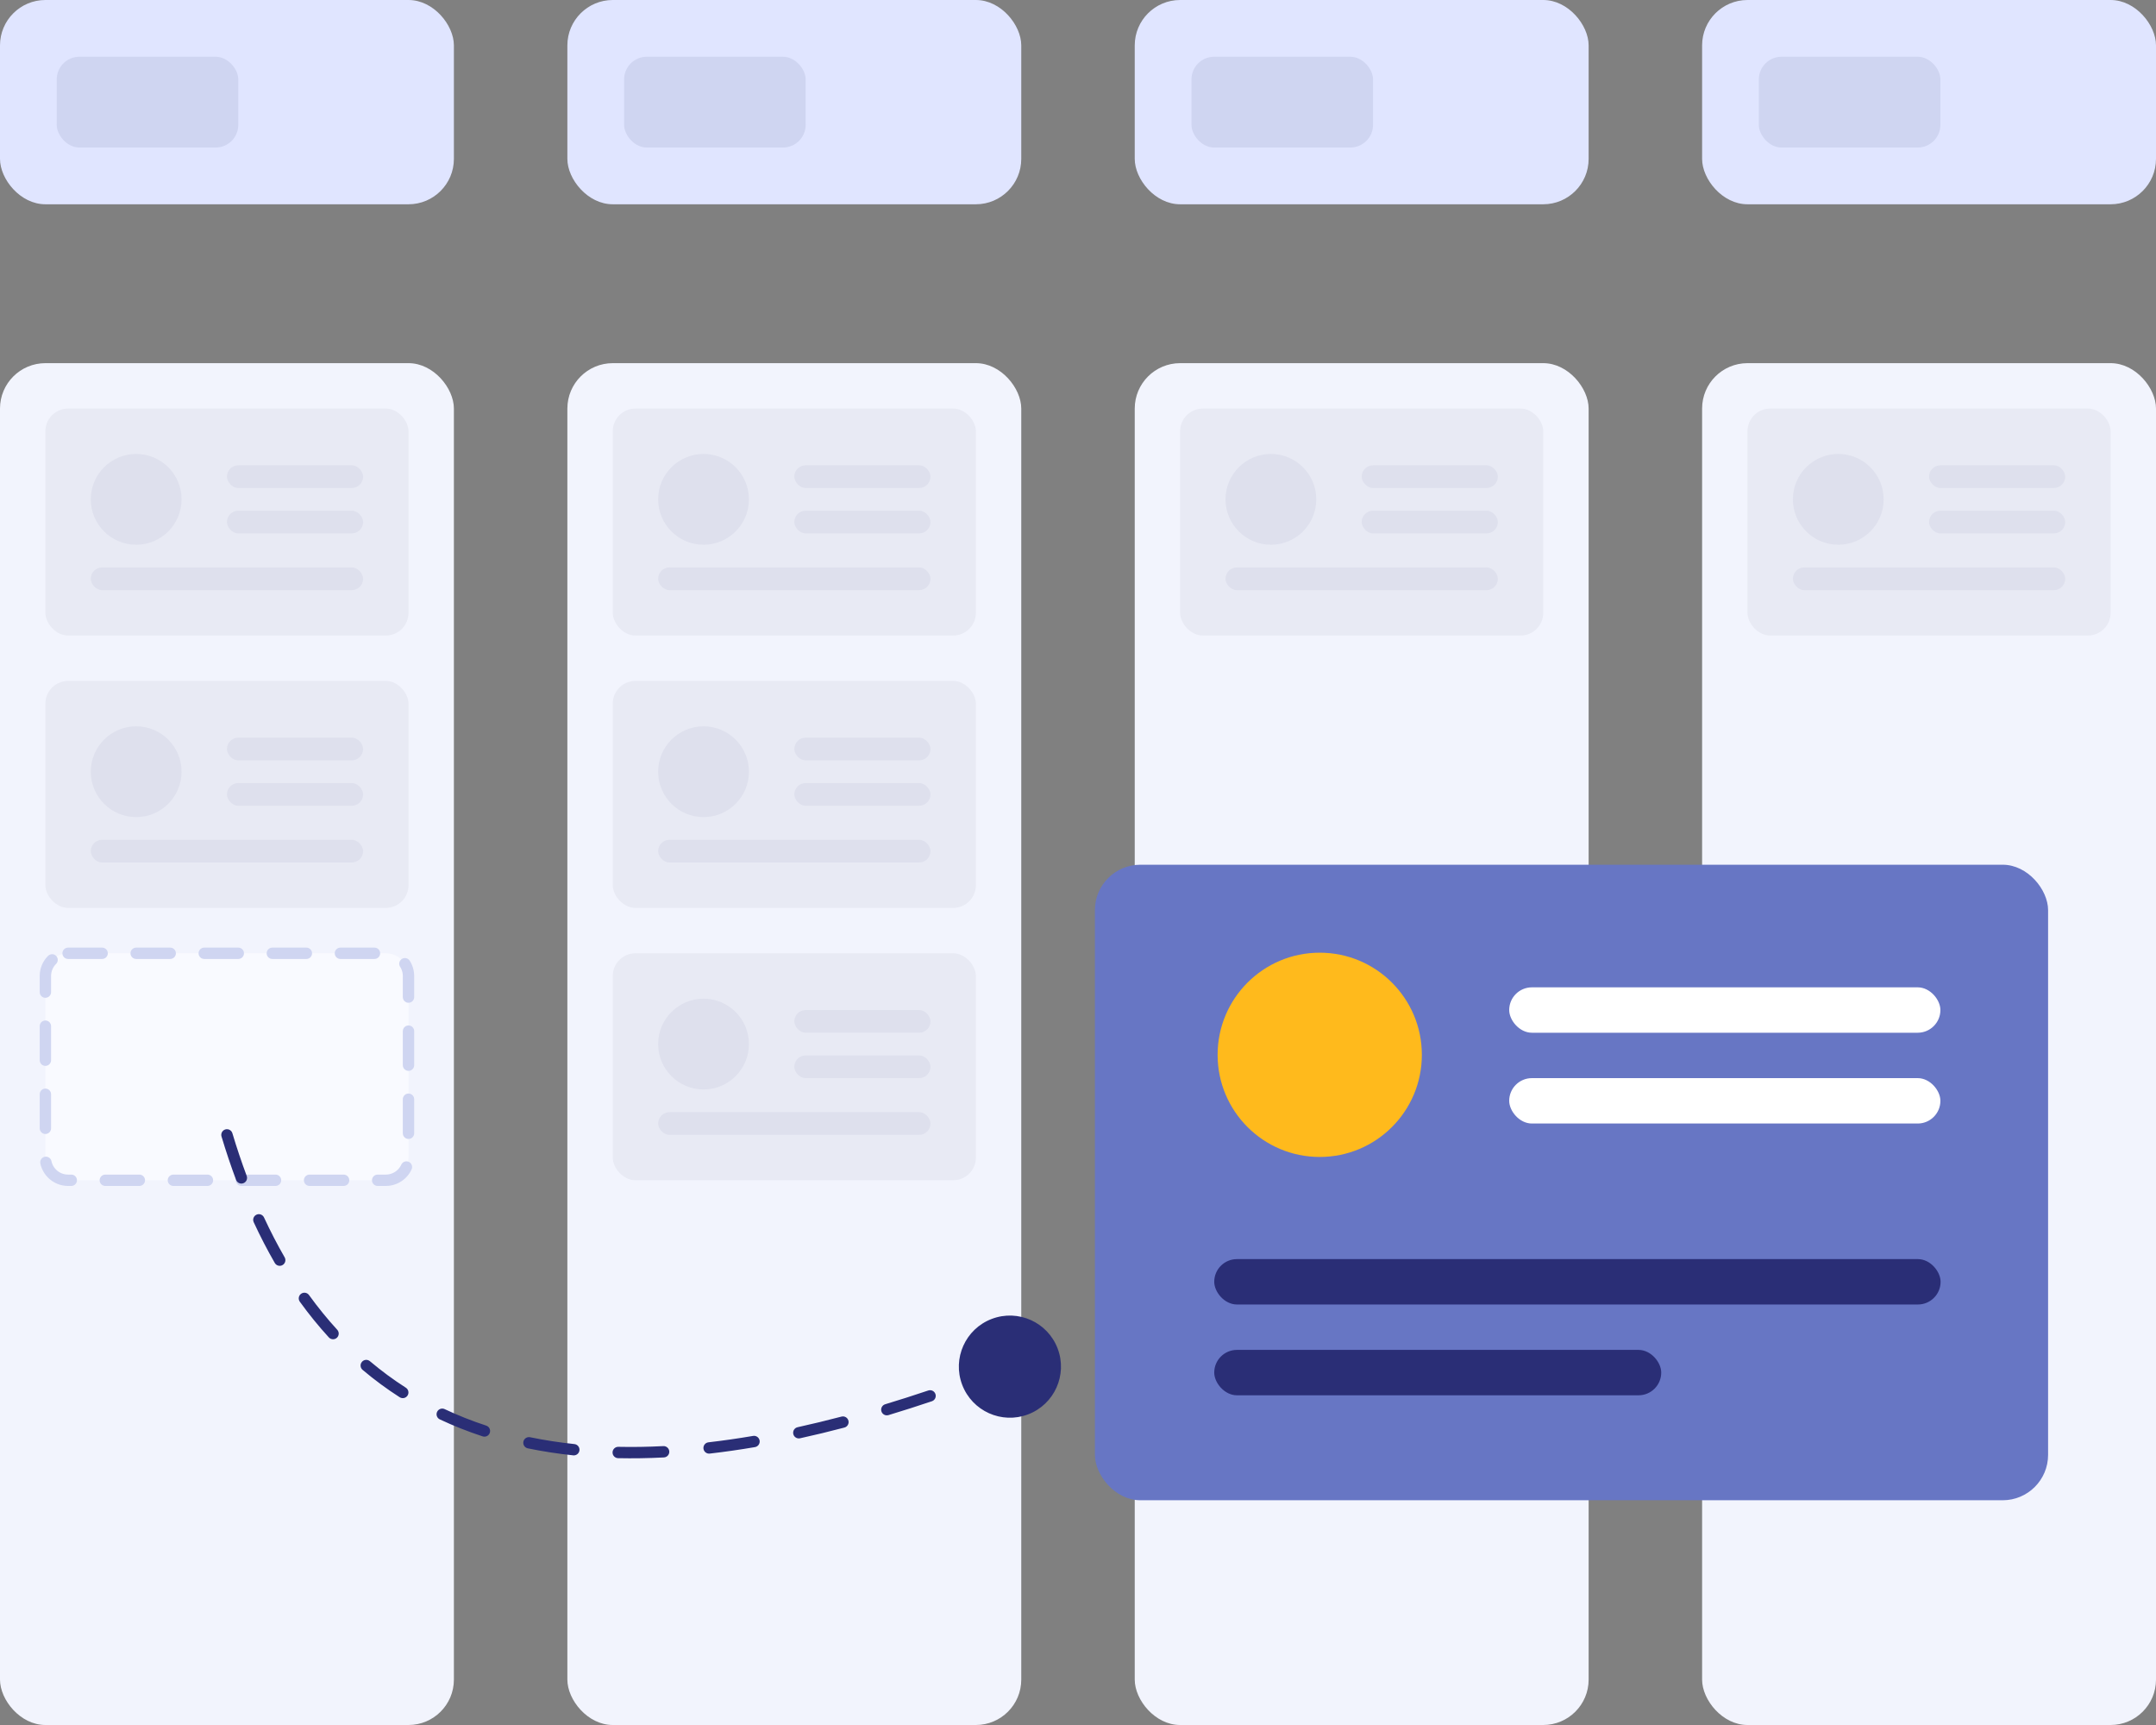 <?xml version="1.0" encoding="UTF-8"?>
<svg width="190px" height="152px" viewBox="0 0 190 152" version="1.1" xmlns="http://www.w3.org/2000/svg" xmlns:xlink="http://www.w3.org/1999/xlink">
    <rect x="0" y="0" width="190" height="152" fill="#808080" stroke="none"/>
    <!-- Generator: Sketch 51 (57462) - http://www.bohemiancoding.com/sketch -->
    <title>story-maps</title>
    <desc>Created with Sketch.</desc>
    <defs></defs>
    <g id="空界面" stroke="none" stroke-width="1" fill="none" fill-rule="evenodd">
        <g id="Artboard-2" transform="translate(-5, -24)">
            <g id="story-maps" transform="translate(5, 24)">
                <rect id="Rectangle-7-Copy-5" fill="#E0E5FF" x="0" y="0" width="40" height="18" rx="4"></rect>
                <rect id="Rectangle-7-Copy-7" fill="#E0E5FF" x="50" y="0" width="40" height="18" rx="4"></rect>
                <rect id="Rectangle-7-Copy-9" fill="#E0E5FF" x="100" y="0" width="40" height="18" rx="4"></rect>
                <rect id="Rectangle-7-Copy-11" fill="#E0E5FF" x="150" y="0" width="40" height="18" rx="4"></rect>
                <rect id="Rectangle-4-Copy-2" fill="#CFD5F1" x="5" y="5" width="16" height="8" rx="2"></rect>
                <rect id="Rectangle-4-Copy-3" fill="#CFD5F1" x="55" y="5" width="16" height="8" rx="2"></rect>
                <rect id="Rectangle-4-Copy-4" fill="#CFD5F1" x="105" y="5" width="16" height="8" rx="2"></rect>
                <rect id="Rectangle-4-Copy-5" fill="#CFD5F1" x="155" y="5" width="16" height="8" rx="2"></rect>
                <rect id="Rectangle-7-Copy-6" fill="#F2F4FD" x="0" y="32" width="40" height="120" rx="4"></rect>
                <path d="M6,84 L34,84 C35.105,84 36,84.895 36,86 L36,102 C36,103.105 35.105,104 34,104 L6,104 C4.895,104 4,103.105 4,102 L4,86 C4,84.895 4.895,84 6,84 Z" id="Rectangle-7-Copy-2" stroke="#CFD5F1" fill="#F9FAFF" stroke-linecap="round" stroke-linejoin="round" stroke-dasharray="3,3"></path>
                <rect id="Rectangle-7-Copy-8" fill="#F2F4FD" x="50" y="32" width="40" height="120" rx="4"></rect>
                <rect id="Rectangle-7-Copy-10" fill="#F2F4FD" x="100" y="32" width="40" height="120" rx="4"></rect>
                <rect id="Rectangle-7-Copy-12" fill="#F2F4FD" x="150" y="32" width="40" height="120" rx="4"></rect>
                <g id="Group-6" transform="translate(154, 36)">
                    <rect id="Rectangle-7-Copy-2" fill="#E8EAF4" x="0" y="0" width="32" height="20" rx="2"></rect>
                    <circle id="Oval-3" fill="#DEE0ED" cx="8" cy="8" r="4"></circle>
                    <rect id="Rectangle-3" fill="#DEE0ED" x="16" y="5" width="12" height="2" rx="1"></rect>
                    <rect id="Rectangle-3-Copy-8" fill="#DEE0ED" x="16" y="9" width="12" height="2" rx="1"></rect>
                    <rect id="Rectangle-3-Copy-9" fill="#DEE0ED" x="4" y="14" width="24" height="2" rx="1"></rect>
                </g>
                <g id="Group-6-Copy" transform="translate(4, 36)">
                    <rect id="Rectangle-7-Copy-2" fill="#E8EAF4" x="0" y="0" width="32" height="20" rx="2"></rect>
                    <circle id="Oval-3" fill="#DEE0ED" cx="8" cy="8" r="4"></circle>
                    <rect id="Rectangle-3" fill="#DEE0ED" x="16" y="5" width="12" height="2" rx="1"></rect>
                    <rect id="Rectangle-3-Copy-8" fill="#DEE0ED" x="16" y="9" width="12" height="2" rx="1"></rect>
                    <rect id="Rectangle-3-Copy-9" fill="#DEE0ED" x="4" y="14" width="24" height="2" rx="1"></rect>
                </g>
                <g id="Group-6-Copy-2" transform="translate(4, 60)">
                    <rect id="Rectangle-7-Copy-2" fill="#E8EAF4" x="0" y="0" width="32" height="20" rx="2"></rect>
                    <circle id="Oval-3" fill="#DEE0ED" cx="8" cy="8" r="4"></circle>
                    <rect id="Rectangle-3" fill="#DEE0ED" x="16" y="5" width="12" height="2" rx="1"></rect>
                    <rect id="Rectangle-3-Copy-8" fill="#DEE0ED" x="16" y="9" width="12" height="2" rx="1"></rect>
                    <rect id="Rectangle-3-Copy-9" fill="#DEE0ED" x="4" y="14" width="24" height="2" rx="1"></rect>
                </g>
                <g id="Group-6-Copy-6" transform="translate(54, 84)">
                    <rect id="Rectangle-7-Copy-2" fill="#E8EAF4" x="0" y="0" width="32" height="20" rx="2"></rect>
                    <circle id="Oval-3" fill="#DEE0ED" cx="8" cy="8" r="4"></circle>
                    <rect id="Rectangle-3" fill="#DEE0ED" x="16" y="5" width="12" height="2" rx="1"></rect>
                    <rect id="Rectangle-3-Copy-8" fill="#DEE0ED" x="16" y="9" width="12" height="2" rx="1"></rect>
                    <rect id="Rectangle-3-Copy-9" fill="#DEE0ED" x="4" y="14" width="24" height="2" rx="1"></rect>
                </g>
                <g id="Group-6-Copy-3" transform="translate(54, 60)">
                    <rect id="Rectangle-7-Copy-2" fill="#E8EAF4" x="0" y="0" width="32" height="20" rx="2"></rect>
                    <circle id="Oval-3" fill="#DEE0ED" cx="8" cy="8" r="4"></circle>
                    <rect id="Rectangle-3" fill="#DEE0ED" x="16" y="5" width="12" height="2" rx="1"></rect>
                    <rect id="Rectangle-3-Copy-8" fill="#DEE0ED" x="16" y="9" width="12" height="2" rx="1"></rect>
                    <rect id="Rectangle-3-Copy-9" fill="#DEE0ED" x="4" y="14" width="24" height="2" rx="1"></rect>
                </g>
                <g id="Group-6-Copy-4" transform="translate(54, 36)">
                    <rect id="Rectangle-7-Copy-2" fill="#E8EAF4" x="0" y="0" width="32" height="20" rx="2"></rect>
                    <circle id="Oval-3" fill="#DEE0ED" cx="8" cy="8" r="4"></circle>
                    <rect id="Rectangle-3" fill="#DEE0ED" x="16" y="5" width="12" height="2" rx="1"></rect>
                    <rect id="Rectangle-3-Copy-8" fill="#DEE0ED" x="16" y="9" width="12" height="2" rx="1"></rect>
                    <rect id="Rectangle-3-Copy-9" fill="#DEE0ED" x="4" y="14" width="24" height="2" rx="1"></rect>
                </g>
                <g id="Group-6-Copy-5" transform="translate(104, 36)">
                    <rect id="Rectangle-7-Copy-2" fill="#E8EAF4" x="0" y="0" width="32" height="20" rx="2"></rect>
                    <circle id="Oval-3" fill="#DEE0ED" cx="8" cy="8" r="4"></circle>
                    <rect id="Rectangle-3" fill="#DEE0ED" x="16" y="5" width="12" height="2" rx="1"></rect>
                    <rect id="Rectangle-3-Copy-8" fill="#DEE0ED" x="16" y="9" width="12" height="2" rx="1"></rect>
                    <rect id="Rectangle-3-Copy-9" fill="#DEE0ED" x="4" y="14" width="24" height="2" rx="1"></rect>
                </g>
                <g id="Group-5-Copy" transform="translate(96, 76)">
                    <rect id="Rectangle-7-Copy-4" fill="#6776C4" x="0.49" y="0.196" width="84" height="56" rx="4"></rect>
                    <circle id="Oval" fill="#FFBA1C" cx="20.303" cy="16.947" r="9"></circle>
                    <rect id="Rectangle" fill="#FFFFFF" x="37" y="11" width="38" height="4" rx="2"></rect>
                    <rect id="Rectangle-Copy-2" fill="#2A2E76" x="11.006" y="34.947" width="64.011" height="4" rx="2"></rect>
                    <rect id="Rectangle-Copy" fill="#FFFFFF" x="37" y="19" width="38" height="4" rx="2"></rect>
                    <rect id="Rectangle-Copy-3" fill="#2A2E76" x="11.006" y="42.947" width="39.392" height="4" rx="2"></rect>
                </g>
                <path id="Path-2-Copy" d="M93.207,118.827 C94.089,121.15 92.92,123.749 90.597,124.631 C88.273,125.512 85.675,124.344 84.793,122.02 C83.911,119.696 85.08,117.098 87.403,116.216 C89.727,115.334 92.325,116.503 93.207,118.827 Z M19.521,100.144 C19.442,99.879 19.592,99.601 19.856,99.521 C20.121,99.442 20.399,99.592 20.479,99.856 C20.869,101.156 21.29,102.409 21.741,103.617 C21.837,103.876 21.706,104.164 21.447,104.26 C21.189,104.357 20.9,104.226 20.804,103.967 C20.345,102.739 19.917,101.464 19.521,100.144 Z M22.359,107.697 C22.242,107.447 22.351,107.15 22.602,107.033 C22.852,106.917 23.15,107.026 23.266,107.277 C23.835,108.503 24.441,109.674 25.084,110.789 C25.222,111.028 25.14,111.334 24.9,111.472 C24.661,111.61 24.355,111.528 24.217,111.288 C23.559,110.148 22.94,108.951 22.359,107.697 Z M26.422,114.701 C26.26,114.477 26.31,114.164 26.534,114.003 C26.758,113.841 27.07,113.891 27.232,114.115 C28.017,115.2 28.846,116.22 29.719,117.173 C29.905,117.376 29.892,117.692 29.688,117.879 C29.484,118.065 29.168,118.052 28.981,117.848 C28.082,116.866 27.229,115.817 26.422,114.701 Z M31.954,120.707 C31.743,120.529 31.716,120.213 31.895,120.002 C32.073,119.791 32.388,119.765 32.599,119.943 C33.606,120.793 34.661,121.572 35.765,122.278 C35.997,122.427 36.065,122.736 35.916,122.969 C35.767,123.201 35.458,123.269 35.225,123.12 C34.085,122.39 32.995,121.586 31.954,120.707 Z M38.76,125.071 C38.51,124.954 38.402,124.656 38.52,124.406 C38.638,124.156 38.936,124.049 39.185,124.166 C40.359,124.719 41.579,125.203 42.846,125.618 C43.109,125.704 43.252,125.986 43.166,126.249 C43.08,126.511 42.797,126.654 42.535,126.568 C41.229,126.14 39.971,125.641 38.76,125.071 Z M46.514,127.622 C46.243,127.566 46.069,127.302 46.125,127.031 C46.181,126.761 46.445,126.587 46.716,126.643 C47.977,126.903 49.278,127.104 50.62,127.246 C50.895,127.275 51.094,127.521 51.065,127.795 C51.036,128.07 50.79,128.269 50.515,128.24 C49.141,128.095 47.807,127.889 46.514,127.622 Z M54.471,128.488 C54.195,128.482 53.976,128.253 53.982,127.977 C53.988,127.701 54.217,127.482 54.493,127.488 C55.781,127.516 57.102,127.495 58.456,127.425 C58.732,127.411 58.967,127.623 58.981,127.899 C58.995,128.175 58.783,128.41 58.507,128.424 C57.129,128.495 55.784,128.516 54.471,128.488 Z M62.547,128.084 C62.273,128.116 62.025,127.919 61.993,127.645 C61.962,127.371 62.158,127.123 62.433,127.091 C63.716,126.943 65.027,126.755 66.365,126.527 C66.637,126.48 66.895,126.663 66.942,126.936 C66.988,127.208 66.805,127.466 66.533,127.513 C65.177,127.744 63.849,127.934 62.547,128.084 Z M70.504,126.736 C70.234,126.796 69.967,126.625 69.908,126.355 C69.849,126.085 70.02,125.819 70.289,125.76 C71.556,125.481 72.846,125.17 74.158,124.825 C74.425,124.755 74.698,124.915 74.768,125.182 C74.839,125.449 74.679,125.722 74.412,125.792 C73.087,126.141 71.784,126.455 70.504,126.736 Z M78.298,124.694 C78.034,124.774 77.755,124.624 77.675,124.36 C77.595,124.096 77.745,123.817 78.009,123.737 C79.255,123.361 80.52,122.957 81.804,122.525 C82.066,122.437 82.349,122.577 82.437,122.839 C82.526,123.101 82.385,123.384 82.123,123.472 C80.829,123.908 79.554,124.315 78.298,124.694 Z" fill="#2A2E76" fill-rule="nonzero"></path>
            </g>
        </g>
    </g>
</svg>
